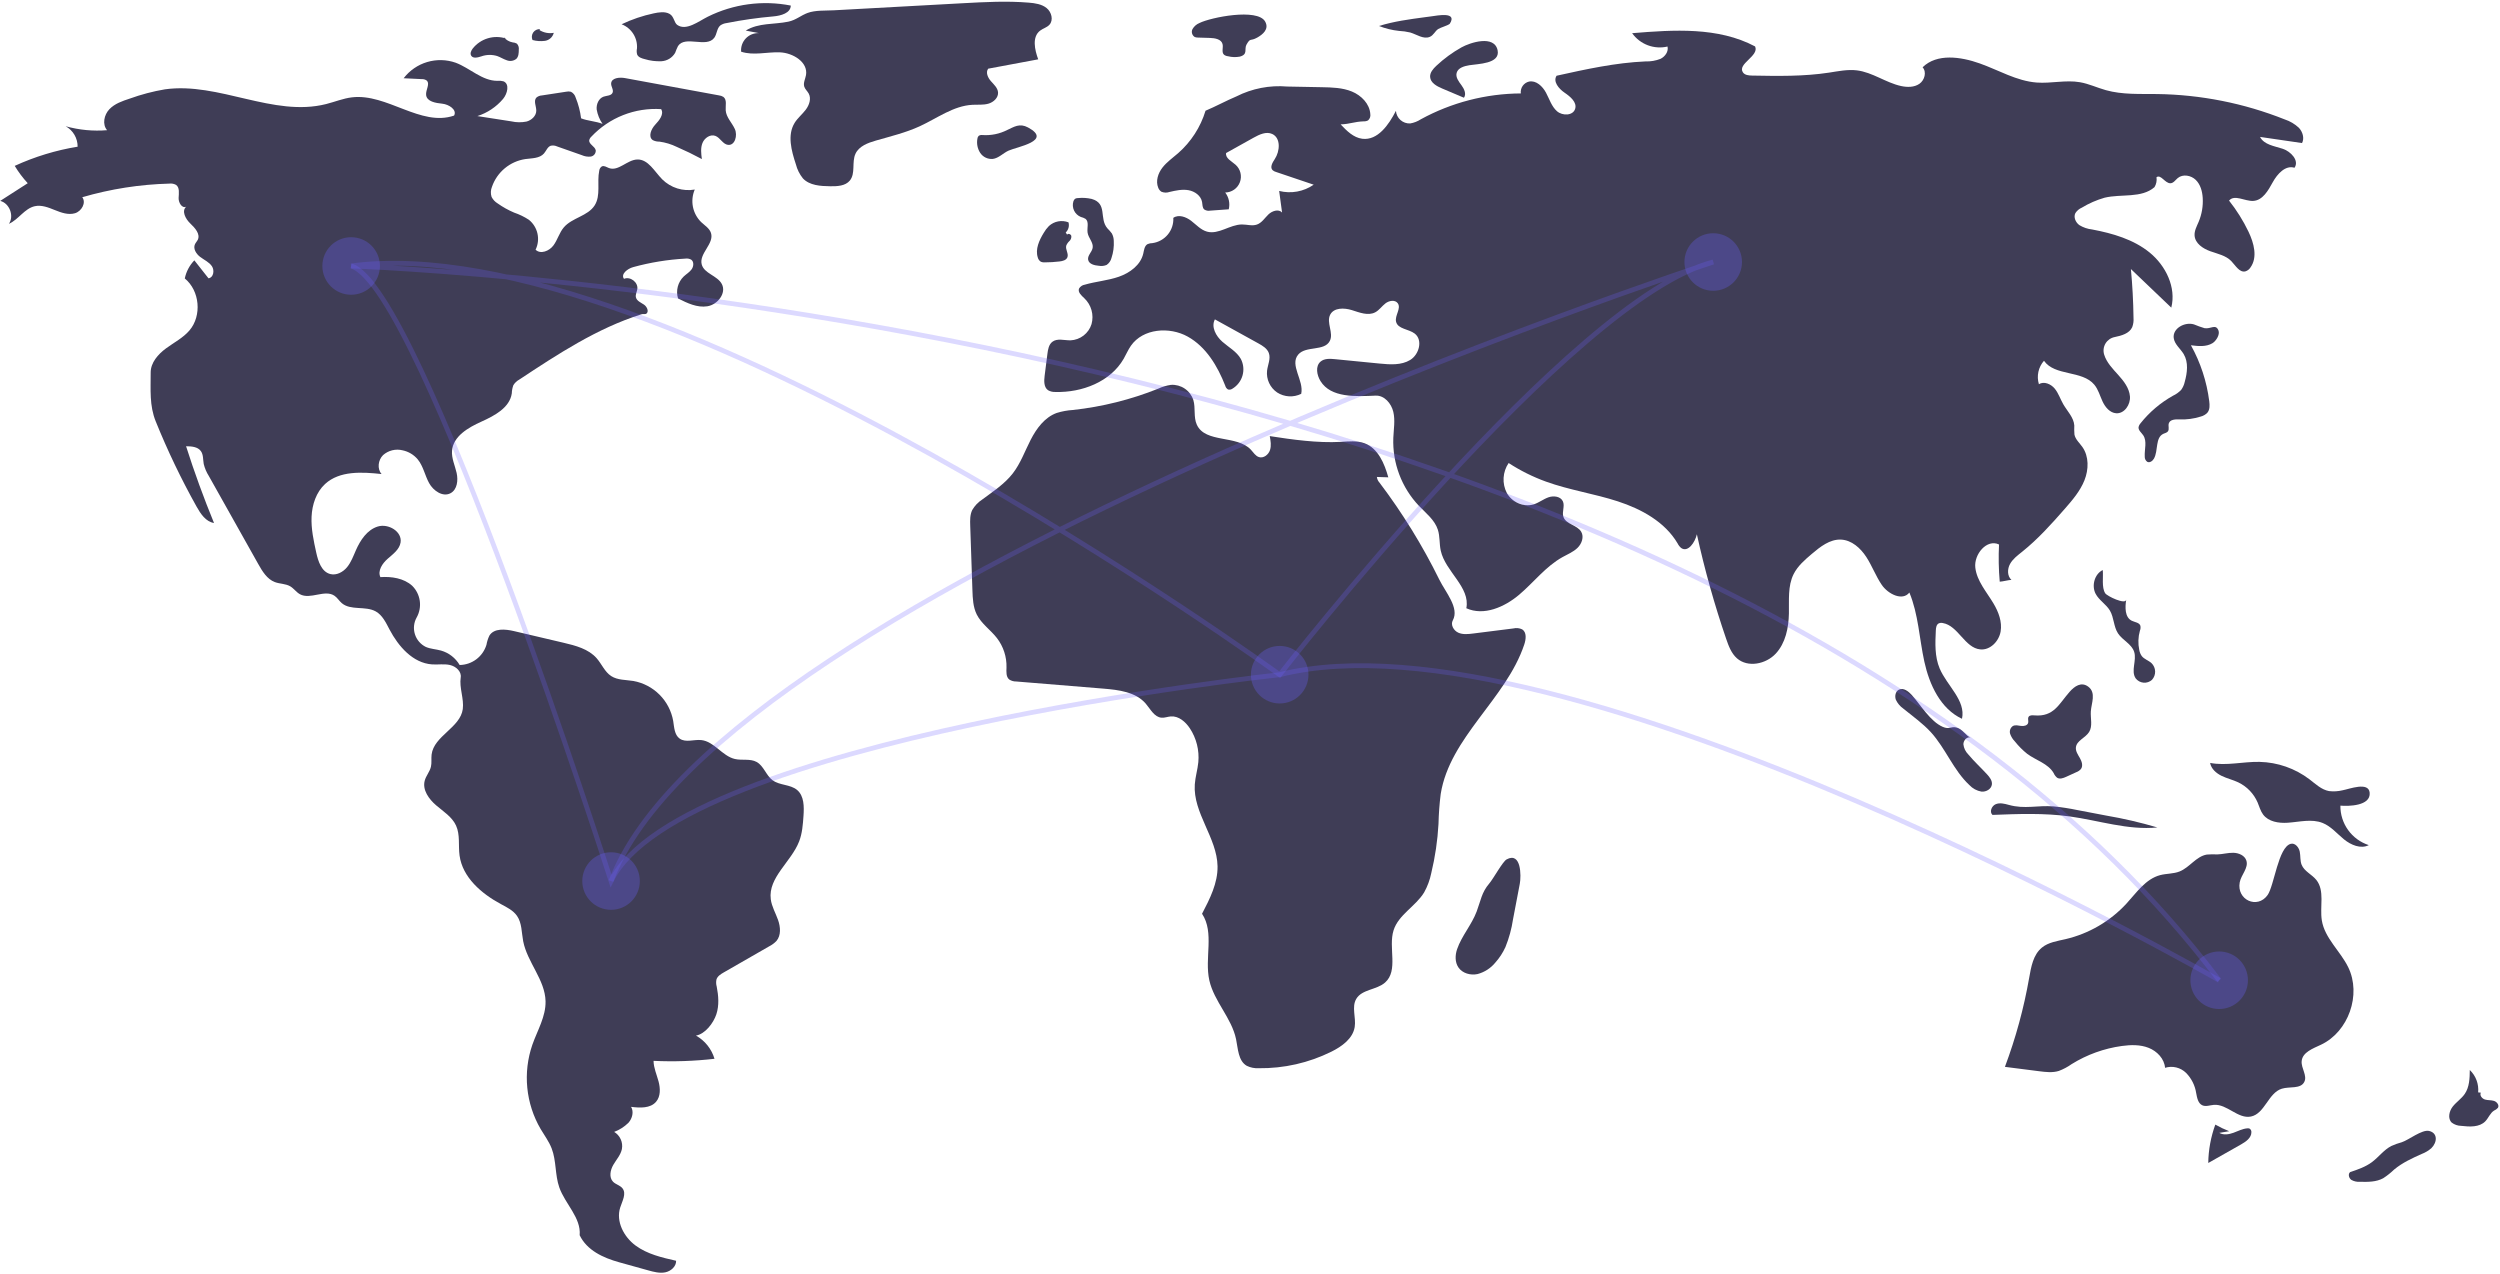 <svg width="1040" height="530" viewBox="0 0 1040 530" fill="none" xmlns="http://www.w3.org/2000/svg">
<path d="M241.732 49.218C241.358 46.264 240.603 43.372 239.484 40.613C239.342 40.091 239.092 39.605 238.751 39.185C238.41 38.765 237.986 38.421 237.504 38.174C236.861 38.007 236.186 37.999 235.54 38.152L225.452 39.696C224.608 39.734 223.8 40.048 223.151 40.59C221.837 41.972 223.131 44.197 223.09 46.103C223.045 48.246 221.141 49.986 219.075 50.562C216.967 50.988 214.793 50.961 212.696 50.483L198.591 48.291C202.745 46.964 206.442 44.497 209.261 41.17C211.117 38.971 212.105 34.866 209.422 33.824C208.625 33.606 207.794 33.539 206.973 33.628C200.582 33.677 195.553 28.342 189.57 26.095C185.741 24.749 181.585 24.649 177.696 25.808C173.806 26.968 170.383 29.328 167.916 32.55L175.43 32.912C176.137 32.873 176.838 33.06 177.431 33.446C179.078 34.799 177.031 37.398 177.263 39.516C177.564 42.269 181.219 42.856 183.974 43.135C186.729 43.413 190.224 45.651 188.898 48.083C175.052 52.852 160.961 38.759 146.419 40.494C142.739 40.933 139.264 42.379 135.67 43.288C113.719 48.842 91.026 34.024 68.602 37.162C63.617 38.012 58.718 39.304 53.962 41.023C50.91 42.025 47.727 43.108 45.509 45.432C43.292 47.756 42.448 51.731 44.548 54.161C38.758 54.638 32.929 54.084 27.333 52.524C28.846 53.366 30.105 54.599 30.978 56.095C31.85 57.59 32.304 59.293 32.291 61.025C23.251 62.499 14.449 65.183 6.124 69.004C7.678 71.587 9.493 74.005 11.54 76.218L0.095 83.571C3.962 84.546 5.961 89.818 3.712 93.111C7.721 91.328 10.206 86.713 14.494 85.778C17.302 85.165 20.161 86.314 22.825 87.393C25.49 88.473 28.418 89.519 31.177 88.709C33.935 87.899 35.97 84.323 34.217 82.044C46.007 78.604 58.192 76.7 70.47 76.38C71.417 76.261 72.377 76.443 73.215 76.901C74.814 78.01 74.393 80.405 74.307 82.348C74.221 84.291 75.736 86.845 77.472 85.969C75.429 87.741 77.176 91.077 79.136 92.94C81.097 94.804 83.46 97.375 82.259 99.798C81.946 100.431 81.415 100.937 81.113 101.575C80.224 103.46 81.636 105.656 83.302 106.907C84.969 108.159 87.009 109.033 88.167 110.766C89.324 112.499 88.798 115.531 86.729 115.773L80.847 108.305C78.837 110.389 77.459 113 76.873 115.835C83.111 120.934 84.049 131.313 78.827 137.448C76.158 140.583 72.363 142.489 69.051 144.934C65.738 147.38 62.673 150.862 62.682 154.979C62.696 162.092 62.115 168.7 64.781 175.295C69.696 187.455 75.37 199.295 81.771 210.743C83.452 213.749 85.624 217.044 89.029 217.561C84.726 207.085 80.852 196.446 77.408 185.644C79.651 185.653 82.243 185.831 83.559 187.648C84.648 189.153 84.414 191.2 84.752 193.026C85.183 194.796 85.9 196.483 86.877 198.021L107.426 234.625C109.13 237.66 111.084 240.917 114.339 242.146C116.421 242.932 118.829 242.784 120.745 243.915C122.247 244.801 123.258 246.375 124.789 247.21C129.118 249.572 135.138 245.043 139.183 247.862C140.34 248.669 141.076 249.949 142.142 250.872C145.878 254.108 152.007 251.943 156.32 254.357C159.1 255.913 160.541 259.024 162.023 261.843C165.737 268.905 171.747 275.824 179.706 276.386C182.206 276.563 184.76 276.089 187.204 276.645C189.648 277.201 192.054 279.334 191.661 281.809C190.989 286.053 193.086 290.701 192.522 294.96C191.497 302.72 180.49 306.13 179.545 313.9C179.338 315.601 179.662 317.357 179.257 319.022C178.76 321.063 177.228 322.724 176.683 324.753C175.651 328.597 178.405 332.423 181.431 335.009C184.456 337.595 188.065 339.825 189.72 343.446C191.468 347.272 190.609 351.734 191.178 355.903C192.419 365.003 200.279 371.75 208.369 376.1C210.833 377.425 213.479 378.708 215.075 381.007C217.157 384.008 216.949 387.964 217.645 391.55C219.347 400.331 226.74 407.567 226.95 416.51C227.099 422.866 223.566 428.632 221.455 434.629C219.476 440.376 218.76 446.481 219.356 452.529C219.951 458.577 221.844 464.425 224.906 469.675C226.485 472.341 228.373 474.855 229.49 477.745C231.483 482.902 230.836 488.765 232.674 493.98C235.104 500.875 241.78 506.57 241.141 513.852C244.172 520.146 250.864 523.238 257.594 525.112L269.656 528.469C271.965 529.112 274.379 529.76 276.73 529.295C279.082 528.829 281.326 526.876 281.266 524.48C275.351 523.146 269.246 521.727 264.371 518.123C259.495 514.519 256.155 508.1 258.005 502.326C258.862 499.649 260.687 496.557 258.952 494.344C257.959 493.078 256.142 492.747 255.022 491.591C253.274 489.788 253.875 486.76 255.131 484.586C256.388 482.412 258.204 480.47 258.71 478.01C258.966 476.635 258.795 475.214 258.221 473.938C257.646 472.662 256.695 471.592 255.495 470.873C257.731 470.028 259.765 468.723 261.465 467.042C263.035 465.249 263.76 462.485 262.525 460.447C266.192 460.912 270.522 461.14 272.93 458.334C274.852 456.094 274.72 452.745 273.961 449.892C273.201 447.039 271.917 444.268 271.877 441.316C280.337 441.717 288.816 441.43 297.23 440.457C296.013 436.359 293.248 432.897 289.522 430.803C293.332 430.158 296.804 425.596 298.008 421.924C299.212 418.252 298.905 414.251 298.161 410.459C297.875 409.482 297.836 408.45 298.047 407.455C298.476 406.088 299.819 405.253 301.062 404.539L319.976 393.677C321.105 393.111 322.128 392.356 323.001 391.444C324.983 389.116 324.689 385.602 323.674 382.719C322.66 379.835 321.034 377.123 320.643 374.091C319.474 365.024 329.181 358.518 332.457 349.982C333.742 346.633 334.004 342.992 334.253 339.412C334.52 335.568 334.54 331.103 331.589 328.625C328.759 326.251 324.338 326.78 321.377 324.571C318.663 322.546 317.726 318.613 314.761 316.977C312.068 315.492 308.691 316.437 305.696 315.738C300.422 314.508 297.104 308.43 291.718 307.867C288.679 307.55 285.24 309.035 282.749 307.265C280.555 305.706 280.467 302.572 280.049 299.912C279.317 295.779 277.336 291.969 274.372 288.996C271.409 286.023 267.605 284.029 263.474 283.284C260.341 282.781 256.931 282.972 254.265 281.25C251.566 279.507 250.329 276.243 248.209 273.828C244.792 269.937 239.41 268.554 234.369 267.369L213.863 262.548C210.223 261.693 205.531 261.239 203.578 264.428C203 265.642 202.59 266.929 202.361 268.254C201.629 270.651 200.156 272.754 198.154 274.262C196.151 275.769 193.723 276.602 191.217 276.642C189.498 273.711 186.714 271.557 183.445 270.629C181.366 270.05 179.14 269.985 177.157 269.133C176.077 268.606 175.116 267.864 174.333 266.952C173.549 266.041 172.96 264.979 172.602 263.832C172.243 262.685 172.122 261.477 172.246 260.281C172.371 259.086 172.738 257.929 173.325 256.88C174.507 254.775 174.963 252.34 174.624 249.95C174.284 247.559 173.168 245.347 171.446 243.655C167.959 240.524 162.914 239.768 158.238 240.081C157.014 237.409 159.061 234.394 161.268 232.452C163.475 230.51 166.154 228.601 166.635 225.701C167.39 221.14 161.57 217.675 157.151 219.036C152.732 220.396 149.912 224.688 148.047 228.919C146.977 231.347 146.068 233.903 144.38 235.95C142.693 237.997 139.976 239.463 137.405 238.806C133.767 237.876 132.361 233.553 131.556 229.884C130.475 224.962 129.389 219.972 129.615 214.939C129.841 209.905 131.538 204.736 135.25 201.328C141.299 195.775 150.578 196.319 158.742 197.205C156.813 195.032 157.29 191.37 159.353 189.325C160.443 188.357 161.752 187.669 163.167 187.322C164.582 186.974 166.06 186.977 167.474 187.33C169.934 187.842 172.15 189.167 173.765 191.091C176.085 193.92 176.745 197.738 178.498 200.949C180.252 204.159 184.194 206.897 187.421 205.175C190.209 203.687 190.651 199.822 189.958 196.74C189.264 193.657 187.79 190.66 188.042 187.51C188.521 181.501 194.751 177.883 200.248 175.408C205.745 172.933 212.04 169.605 212.911 163.639C212.941 162.471 213.161 161.316 213.563 160.219C214.173 159.25 215.02 158.453 216.025 157.904C232.069 147.301 248.379 136.569 266.717 130.776C267.671 130.474 267.783 130.809 268.755 130.573C270.116 129.787 269.214 127.611 267.91 126.734C266.605 125.858 264.861 125.186 264.53 123.65C264.287 122.52 264.952 121.411 265.125 120.269C265.55 117.462 262.192 114.87 259.584 115.992C258.111 114.042 261.026 111.775 263.383 111.126C270.46 109.178 277.724 107.992 285.053 107.586C285.899 107.452 286.765 107.599 287.519 108.005C288.75 108.858 288.593 110.814 287.72 112.031C286.848 113.248 285.491 114.012 284.404 115.042C283.216 116.199 282.369 117.66 281.955 119.266C281.541 120.871 281.576 122.56 282.056 124.147C285.882 126.093 290.041 128.096 294.279 127.411C298.516 126.725 302.277 121.964 300.285 118.162C298.431 114.621 292.859 113.822 291.901 109.941C290.779 105.397 297.211 101.356 295.763 96.906C295.128 94.957 293.185 93.809 291.694 92.402C289.934 90.676 288.736 88.459 288.259 86.04C287.782 83.622 288.047 81.115 289.02 78.85C286.592 79.277 284.097 79.116 281.744 78.38C279.391 77.644 277.249 76.354 275.497 74.619C272.263 71.354 269.682 66.205 265.089 66.351C260.875 66.485 257.244 71.402 253.303 69.902C252.333 69.533 251.311 68.782 250.372 69.222C250.064 69.422 249.805 69.689 249.616 70.004C249.427 70.318 249.311 70.671 249.278 71.037C248.277 75.826 250 81.281 247.39 85.419C244.55 89.922 237.981 90.546 234.538 94.606C232.669 96.81 231.945 99.78 230.227 102.104C228.51 104.428 224.863 105.905 222.802 103.88C223.815 101.797 224.092 99.432 223.587 97.172C223.082 94.911 221.825 92.889 220.022 91.435C218.108 90.186 216.044 89.183 213.88 88.448C211.462 87.424 209.162 86.142 207.02 84.624C205.946 83.977 205.074 83.044 204.501 81.929C204.047 80.534 204.108 79.022 204.673 77.668C205.719 74.67 207.563 72.016 210.007 69.99C212.45 67.965 215.401 66.645 218.54 66.174C221.285 65.8 224.48 65.932 226.296 63.841C227.258 62.734 227.762 61.061 229.157 60.611C230.049 60.432 230.976 60.546 231.798 60.937L242.043 64.543C243.186 65.059 244.445 65.267 245.693 65.147C246.312 65.063 246.877 64.749 247.274 64.266C247.67 63.784 247.87 63.169 247.833 62.546C247.505 60.845 244.887 60.028 245.126 58.312C245.259 57.756 245.558 57.253 245.983 56.871C249.681 52.935 254.202 49.866 259.225 47.883C264.247 45.9 269.646 45.051 275.034 45.398C276.328 47.522 274.282 50.037 272.581 51.85C270.879 53.663 269.512 56.903 271.569 58.298C272.413 58.729 273.351 58.94 274.297 58.913C276.82 59.254 279.271 59.998 281.558 61.115C285.099 62.656 288.571 64.341 291.975 66.172C291.675 63.928 291.388 61.563 292.238 59.464C293.089 57.365 295.507 55.719 297.62 56.536C299.655 57.324 300.699 60.019 302.868 60.266C305.76 60.595 306.902 56.322 305.693 53.673C304.485 51.024 302.093 48.806 301.893 45.901C301.759 43.942 302.504 41.511 300.939 40.325C300.382 39.969 299.75 39.747 299.092 39.677L260.008 32.485C257.687 32.058 254.334 32.385 254.231 34.743C254.174 36.059 255.349 37.361 254.829 38.571C254.273 39.862 252.447 39.744 251.118 40.201C249.055 40.91 248.019 43.359 248.218 45.532C248.58 47.69 249.416 49.742 250.666 51.539C248.123 50.476 244.274 50.281 241.732 49.218Z" fill="#3F3D56"/>
<path d="M210.547 16.04C208.082 15.224 205.427 15.186 202.94 15.931C200.453 16.676 198.255 18.168 196.644 20.204C196.001 21.051 195.46 22.219 195.999 23.137C196.772 24.452 198.74 23.932 200.191 23.462C202.323 22.7 204.645 22.644 206.811 23.304C208.174 23.772 209.393 24.598 210.761 25.049C211.428 25.327 212.157 25.419 212.871 25.315C213.586 25.21 214.258 24.913 214.817 24.456C215.756 23.498 215.815 22.009 215.817 20.667C215.882 20.218 215.846 19.761 215.712 19.328C215.577 18.894 215.348 18.497 215.04 18.163C214.493 17.846 213.877 17.664 213.245 17.632C211.829 17.37 210.549 16.622 209.625 15.517" fill="#3F3D56"/>
<path d="M224.64 12.116C224.088 12.086 223.538 12.199 223.043 12.443C222.547 12.687 222.123 13.054 221.81 13.509C221.498 13.965 221.307 14.493 221.258 15.043C221.209 15.593 221.302 16.147 221.528 16.651C223.222 17.113 224.991 17.228 226.731 16.99C227.599 16.855 228.407 16.467 229.054 15.873C229.701 15.28 230.158 14.508 230.368 13.656C228.32 14.028 226.206 13.625 224.44 12.524" fill="#3F3D56"/>
<path d="M271.923 5.563C267.313 6.543 262.834 8.065 258.581 10.095C260.586 10.866 262.29 12.261 263.443 14.073C264.596 15.886 265.136 18.021 264.983 20.164C264.803 20.986 264.824 21.84 265.044 22.653C265.534 23.841 266.954 24.287 268.202 24.592C270.445 25.274 272.787 25.573 275.129 25.476C276.301 25.415 277.439 25.062 278.44 24.45C279.441 23.839 280.274 22.987 280.863 21.972C281.202 21.009 281.601 20.068 282.055 19.154C285.048 14.597 293.937 20.107 297.149 15.702C298.281 14.151 298.177 11.815 299.653 10.586C300.416 10.05 301.3 9.713 302.226 9.604C308.687 8.32 315.213 7.391 321.775 6.82C324.884 6.549 328.936 5.433 328.962 2.312C317.251 0.012 305.108 1.645 294.421 6.958C290.571 8.887 285.478 12.944 281.769 10.387C280.38 9.43 280.449 6.852 278.538 5.775C276.584 4.675 273.997 5.122 271.923 5.563Z" fill="#3F3D56"/>
<path d="M310.222 12.725L315.719 13.781C314.707 13.737 313.698 13.908 312.757 14.285C311.817 14.661 310.967 15.233 310.266 15.964C309.564 16.695 309.027 17.567 308.689 18.521C308.351 19.476 308.22 20.492 308.306 21.502C313.454 23.221 319.067 21.548 324.49 21.776C329.913 22.005 336.222 25.879 335.297 31.227C335.017 32.844 334.082 34.46 334.568 36.028C334.909 37.127 335.878 37.906 336.425 38.918C337.564 41.027 336.654 43.694 335.214 45.611C333.775 47.528 331.841 49.057 330.578 51.094C327.436 56.161 329.221 62.711 331.092 68.371C331.633 70.51 332.633 72.506 334.021 74.22C336.794 77.168 341.313 77.425 345.36 77.484C348.305 77.527 351.679 77.381 353.542 75.099C355.974 72.12 354.273 67.471 355.874 63.974C357.328 60.799 361.033 59.436 364.389 58.47C370.539 56.7 376.805 55.195 382.618 52.521C389.837 49.2 396.583 44.026 404.518 43.599C406.744 43.479 409.025 43.742 411.169 43.132C413.313 42.522 415.35 40.668 415.187 38.445C415.049 36.545 413.441 35.15 412.186 33.718C410.93 32.286 409.944 30.084 411.098 28.569L431.894 24.685C430.42 20.667 429.272 15.376 432.659 12.761C433.882 11.818 435.518 11.441 436.559 10.3C438.332 8.356 437.44 5.007 435.393 3.354C433.346 1.7 430.577 1.317 427.955 1.099C418.836 0.341 409.665 0.842 400.528 1.343C382.668 2.322 364.808 3.301 346.949 4.28C343.353 4.477 339.202 4.176 335.905 5.402C333.113 6.441 331.128 8.347 327.936 9.016C322.042 10.253 315.555 9.416 310.222 12.725Z" fill="#3F3D56"/>
<path d="M408.706 56.178C408.146 56.09 407.573 56.22 407.106 56.541C406.797 56.882 406.614 57.317 406.585 57.775C406.23 59.799 406.653 61.882 407.769 63.608C408.337 64.454 409.122 65.133 410.041 65.574C410.961 66.014 411.981 66.201 412.997 66.114C415.472 65.798 417.297 63.687 419.572 62.656C423.08 61.069 437.975 58.596 427.671 53.029C424.12 51.11 421.826 52.804 419.027 54.067C415.843 55.696 412.275 56.426 408.706 56.178V56.178Z" fill="#3F3D56"/>
<path d="M498.956 9.583C497.753 10.074 496.747 10.95 496.094 12.074C495.793 12.645 495.723 13.309 495.899 13.93C496.074 14.551 496.482 15.08 497.037 15.409C497.486 15.572 497.962 15.648 498.44 15.632L503.332 15.778C505.411 15.84 508.007 16.283 508.565 18.285C508.98 19.773 508.052 21.684 509.172 22.746C509.652 23.119 510.23 23.344 510.836 23.395C512.447 23.809 514.13 23.864 515.765 23.555C519.325 22.6 517.454 20.427 518.575 18.493C520.291 15.533 519.994 17.325 523.016 15.628C525.248 14.376 528.133 12.103 526.27 8.91C523.03 3.358 503.737 7.197 498.956 9.583Z" fill="#3F3D56"/>
<path d="M595.515 6.791L592.674 7.17C586.269 8.025 579.826 8.888 573.657 10.811C576.327 11.867 579.129 12.555 581.985 12.855C583.558 12.932 585.119 13.154 586.651 13.518C589.376 14.329 592.122 16.424 594.755 15.351C596.387 14.686 596.92 12.986 598.272 12.085C599.206 11.463 602.747 10.457 603.143 9.829C606.344 4.754 597.975 6.463 595.515 6.791Z" fill="#3F3D56"/>
<path d="M607.989 19.702C604.195 21.824 600.674 24.402 597.506 27.379C596.171 28.634 594.808 30.194 594.929 32.022C595.09 34.452 597.678 35.861 599.92 36.81L609.001 40.655C610.103 39.102 609.094 36.959 607.956 35.433C606.817 33.907 605.464 32.141 605.967 30.305C606.541 28.21 609.096 27.496 611.239 27.135C614.729 26.547 624.146 26.594 623.015 20.968C621.681 14.339 611.493 17.743 607.989 19.702Z" fill="#3F3D56"/>
<path d="M606.163 394.829C605.298 397.332 605.216 400.281 606.712 402.466C608.39 404.918 611.748 405.832 614.654 405.21C617.547 404.44 620.126 402.782 622.027 400.469C623.766 398.532 625.197 396.338 626.269 393.965C627.765 390.268 628.82 386.407 629.412 382.463L632.232 367.659C632.862 364.35 632.837 354.207 626.756 357.512C625.095 358.415 621.249 365.543 619.508 367.564C616.37 371.208 615.955 374.743 614.303 379.156C612.234 384.685 608.076 389.292 606.163 394.829Z" fill="#3F3D56"/>
<path d="M927.345 470.587C925.355 469.81 923.424 468.891 921.567 467.836C919.704 472.956 918.714 478.353 918.637 483.801L932.253 476.096C934.301 474.937 936.623 473.326 936.579 470.973C936.597 470.683 936.537 470.393 936.405 470.133C936.272 469.874 936.072 469.655 935.826 469.5C935.524 469.378 935.194 469.34 934.872 469.388C932.853 469.556 931.012 470.55 929.107 471.24C927.203 471.931 924.975 472.296 923.228 471.271" fill="#3F3D56"/>
<path d="M999.172 475.161C997.677 475.568 996.217 476.092 994.805 476.728C991.681 478.318 989.555 481.337 986.743 483.431C984.053 485.435 980.814 486.535 977.634 487.605C976.698 488.432 977.128 490.097 978.144 490.823C979.235 491.444 980.487 491.726 981.74 491.631C985.043 491.704 988.523 491.736 991.417 490.141C993.047 489.083 994.573 487.872 995.973 486.525C999.356 483.702 1003.42 481.839 1007.44 480.04C1008.9 479.487 1010.26 478.678 1011.44 477.65C1013.96 475.16 1014.14 471.319 1010.5 470.472C1007.55 469.787 1001.98 474.254 999.172 475.161Z" fill="#3F3D56"/>
<path d="M1030.91 454.43C1031.07 452.717 1030.84 450.989 1030.24 449.377C1029.64 447.765 1028.68 446.31 1027.43 445.124C1027.4 448.551 1027.29 452.203 1025.36 455.037C1023.99 457.057 1021.84 458.421 1020.33 460.345C1018.83 462.268 1018.16 465.318 1019.92 467.006C1021.05 467.864 1022.43 468.338 1023.84 468.356C1027.36 468.77 1031.42 469 1033.89 466.462C1035.23 465.076 1035.89 463.024 1037.53 462.005C1038.14 461.749 1038.69 461.358 1039.13 460.862C1039.8 459.785 1038.73 458.366 1037.52 457.978C1036.3 457.59 1034.97 457.773 1033.75 457.404C1032.53 457.036 1031.42 455.666 1032.04 454.558" fill="#3F3D56"/>
<path d="M974.503 328.759C972.659 329.208 970.75 329.32 968.867 329.092C965.739 328.516 963.304 326.159 960.779 324.226C954.775 319.654 947.477 317.105 939.933 316.942C933.071 316.813 926.144 318.672 919.404 317.375C919.844 319.824 921.94 321.661 924.176 322.753C926.413 323.845 928.881 324.394 931.128 325.464C934.726 327.194 937.58 330.163 939.167 333.827C939.89 335.517 940.346 337.355 941.442 338.83C943.683 341.845 947.93 342.507 951.678 342.26C956.564 341.939 961.668 340.533 966.215 342.354C969.692 343.747 972.182 346.791 975.086 349.158C977.99 351.525 982.08 353.281 985.414 351.574C981.951 350.452 978.936 348.253 976.811 345.297C974.685 342.342 973.56 338.784 973.6 335.144C976.87 335.444 986.29 335.328 985.783 329.771C985.353 325.062 977.311 328.251 974.503 328.759Z" fill="#3F3D56"/>
<path d="M931.72 367.076C932.3 363.891 935.476 361.079 934.487 357.997C933.803 355.865 931.331 354.812 929.093 354.76C926.855 354.707 924.656 355.374 922.418 355.437C920.961 355.359 919.501 355.38 918.047 355.499C913.605 356.229 910.867 360.885 906.68 362.541C904.134 363.548 901.275 363.355 898.627 364.051C892.617 365.631 888.814 371.31 884.613 375.889C877.825 383.254 868.982 388.411 859.229 390.692C855.812 391.484 852.139 391.99 849.423 394.209C845.826 397.148 844.94 402.186 844.14 406.762C841.929 419.398 838.551 431.801 834.047 443.812L848.318 445.635C851.031 445.981 853.842 446.32 856.457 445.516C858.356 444.8 860.155 443.841 861.81 442.665C868.165 438.719 875.279 436.151 882.689 435.128C886.426 434.615 890.344 434.521 893.851 435.91C897.358 437.299 900.367 440.449 900.661 444.21C902.177 443.738 903.793 443.687 905.337 444.062C906.88 444.438 908.292 445.225 909.423 446.341C911.657 448.618 913.121 451.539 913.606 454.692C913.982 456.644 914.358 458.983 916.17 459.802C917.648 460.471 919.343 459.751 920.96 459.622C926.446 459.183 930.999 465.58 936.392 464.478C942.175 463.297 943.595 454.635 949.238 452.9C952.478 451.904 957.024 453.115 958.575 450.101C959.943 447.444 957.214 444.378 957.496 441.403C957.842 437.74 962.163 436.185 965.494 434.622C976.978 429.234 982.428 413.777 976.863 402.378C973.566 395.623 967.078 390.307 965.88 382.887C964.958 377.178 967.208 370.521 963.569 366.027C961.717 363.742 958.582 362.48 957.48 359.752C956.787 358.035 957.066 356.087 956.692 354.274C956.319 352.46 954.737 350.563 952.946 351.033C947.747 352.398 946.088 368.458 943.305 372.36C939.073 378.292 930.387 374.384 931.72 367.076Z" fill="#3F3D56"/>
<path d="M835.625 334.827C833.849 334.329 831.909 333.838 830.207 334.55C828.504 335.262 827.51 337.762 828.876 339.002C839.565 338.585 850.319 338.172 860.916 339.623C873.127 341.296 885.21 345.438 897.474 344.22C890.469 342.153 883.348 340.501 876.148 339.271L864.142 336.978C860.921 336.303 857.667 335.8 854.393 335.471C847.544 334.905 842.36 336.716 835.625 334.827Z" fill="#3F3D56"/>
<path d="M846.326 297.601C845.438 297.527 844.339 297.464 843.88 298.226C843.442 298.955 843.944 299.918 843.708 300.736C843.386 301.853 841.923 302.138 840.771 301.986C839.619 301.834 838.373 301.47 837.352 302.025C836.834 302.379 836.445 302.891 836.243 303.484C836.041 304.078 836.037 304.721 836.231 305.317C836.649 306.501 837.324 307.577 838.208 308.467C839.717 310.37 841.438 312.095 843.335 313.611C847.009 316.322 851.986 317.629 854.3 321.565C854.626 322.328 855.128 323.004 855.764 323.536C856.875 324.24 858.323 323.705 859.519 323.158L863.711 321.243C864.466 320.971 865.14 320.512 865.671 319.91C866.628 318.611 866.04 316.763 865.236 315.363C864.433 313.963 863.404 312.514 863.576 310.909C863.884 308.048 867.563 306.953 869.076 304.505C870.601 302.037 869.608 298.857 869.784 295.96C869.99 292.574 872.118 288.168 868.694 285.638C865.784 283.487 863.003 285.475 860.914 287.849C856.508 292.856 854.425 298.278 846.326 297.601Z" fill="#3F3D56"/>
<path d="M871.771 246.998C873.203 249.739 876.186 251.374 877.747 254.043C879.438 256.935 879.246 260.673 881.081 263.476C882.964 266.353 886.753 267.88 887.808 271.152C888.961 274.724 886.346 279.065 888.431 282.186C888.819 282.696 889.31 283.12 889.871 283.431C890.432 283.741 891.052 283.932 891.691 283.991C892.329 284.049 892.973 283.975 893.582 283.772C894.19 283.568 894.75 283.241 895.225 282.81C896.104 281.853 896.574 280.591 896.536 279.292C896.498 277.993 895.953 276.76 895.019 275.857C893.785 274.731 892.012 274.245 890.982 272.93C890.445 272.171 890.087 271.301 889.936 270.384C889.374 267.739 889.464 264.997 890.198 262.395C890.474 261.734 890.544 261.006 890.399 260.305C889.935 258.956 888.109 258.861 886.827 258.235C883.916 256.814 883.987 252.705 884.495 249.506C884.157 251.636 876.569 248.013 875.775 246.807C874.196 244.41 875.055 239.786 874.743 237.138C871.336 238.78 870.022 243.648 871.771 246.998Z" fill="#3F3D56"/>
<path d="M795.335 289.16C793.934 287.593 791.825 285.953 789.947 286.898C788.515 287.619 788.121 289.601 788.682 291.104C789.366 292.563 790.419 293.818 791.737 294.746C795.65 297.972 799.863 300.885 803.276 304.636C809.385 311.348 812.62 320.406 819.264 326.59C820.599 328.024 822.367 328.981 824.298 329.314C826.233 329.494 828.406 328.256 828.629 326.325C828.812 324.734 827.703 323.31 826.619 322.131C824.039 319.325 821.214 316.741 818.778 313.808C817.652 312.681 816.945 311.205 816.773 309.622C816.761 308.043 818.201 306.39 819.731 306.781C817.87 306.305 816.49 303.205 813.759 302.622C811.476 302.135 810.924 303.548 808.208 302.383C803.027 300.161 798.963 293.222 795.335 289.16Z" fill="#3F3D56"/>
<path d="M917.067 136.514C915.581 136.072 914.119 135.55 912.69 134.95C908.843 133.796 903.754 136.623 904.266 140.606C904.607 143.253 907.07 145.037 908.43 147.333C910.448 150.737 909.91 155.055 908.85 158.868C908.59 160.048 908.095 161.164 907.394 162.15C906.416 163.19 905.245 164.032 903.948 164.629C898.753 167.542 894.172 171.434 890.458 176.09C890.054 176.52 889.773 177.05 889.643 177.625C889.46 178.97 890.811 179.95 891.576 181.072C893.274 183.563 892.046 186.916 892.214 189.927C892.188 190.352 892.272 190.778 892.456 191.162C892.641 191.546 892.921 191.877 893.269 192.123C894.292 192.643 895.505 191.76 896.06 190.755C897.9 187.421 896.514 182.068 899.967 180.46C900.62 180.156 901.412 180.028 901.847 179.454C902.539 178.544 901.872 177.196 902.222 176.108C902.748 174.475 904.982 174.401 906.697 174.474C909.65 174.597 912.603 174.204 915.421 173.312C916.526 173.049 917.531 172.468 918.309 171.64C919.341 170.352 919.25 168.52 919.043 166.882C918.01 158.717 915.424 150.825 911.424 143.632C914.457 144.02 917.757 144.356 920.374 142.775C921.84 141.89 923.597 139.243 922.871 137.441C921.721 134.592 919.644 136.99 917.067 136.514Z" fill="#3F3D56"/>
<path d="M528.218 181.42C528.581 183.367 528.937 185.417 528.299 187.292C527.661 189.167 525.654 190.733 523.759 190.159C522.288 189.713 521.439 188.234 520.394 187.106C514.586 180.836 501.482 184.466 497.894 176.709C496.43 173.543 497.425 169.75 496.426 166.408C495.796 164.476 494.542 162.809 492.862 161.667C491.181 160.525 489.169 159.974 487.141 160.1C485.291 160.367 483.491 160.905 481.798 161.695C470.453 166.238 458.544 169.217 446.396 170.549C444.088 170.69 441.804 171.105 439.594 171.787C434.606 173.595 431.198 178.219 428.773 182.938C426.348 187.657 424.557 192.765 421.306 196.957C417.888 201.363 413.099 204.449 408.632 207.786C406.912 208.895 405.479 210.396 404.452 212.167C403.483 214.156 403.538 216.468 403.613 218.678L404.526 245.522C404.644 248.975 404.791 252.551 406.336 255.641C408.266 259.499 412.078 262.026 414.723 265.435C417.422 268.938 418.828 273.265 418.702 277.685C418.646 279.462 418.47 281.564 419.854 282.68C420.696 283.226 421.681 283.51 422.684 283.494L458.996 286.466C465.383 286.989 472.462 287.849 476.632 292.715C478.6 295.012 480.181 298.315 483.196 298.561C484.489 298.667 485.747 298.136 487.041 298.033C490.304 297.775 493.17 300.252 494.979 302.98C497.717 307.137 498.96 312.103 498.504 317.06C498.207 320.172 497.242 323.197 497.034 326.316C496.243 338.184 506.304 348.495 506.499 360.387C506.613 367.382 503.293 373.918 500.055 380.12C505.28 388.036 501.002 398.577 503.082 407.831C505.055 416.611 512.376 423.484 514.2 432.296C515.035 436.33 515.083 441.295 518.641 443.372C520.201 444.133 521.932 444.48 523.665 444.378C534.121 444.502 544.458 442.149 553.83 437.511C558.229 435.328 562.788 432.07 563.556 427.22C564.175 423.309 562.192 418.934 564.21 415.527C566.589 411.512 572.684 411.83 576.184 408.743C581.863 403.734 577.435 394.183 579.736 386.969C581.804 380.485 588.923 377.041 592.452 371.221C593.841 368.718 594.837 366.017 595.407 363.212C597.023 356.508 598.03 349.671 598.413 342.786C598.507 338.602 598.816 334.426 599.338 330.274C603.142 306.637 626.511 290.808 634.098 268.1C634.822 265.932 635.163 263.043 633.233 261.816C632.089 261.27 630.792 261.134 629.559 261.432L612.82 263.542C610.741 263.804 608.537 264.049 606.628 263.185C604.719 262.322 603.35 259.906 604.363 258.072C607.206 252.922 601.358 246.415 598.76 241.137C591.763 226.927 583.43 213.414 573.875 200.78C573.264 200.131 572.881 199.299 572.784 198.412L577.535 198.57C575.931 192.816 573.285 186.519 567.694 184.414C564.544 183.227 561.055 183.638 557.694 183.821C548.067 184.347 537.746 182.894 528.218 181.42Z" fill="#3F3D56"/>
<path d="M557.702 51.745C560.221 54.42 563.044 57.256 566.689 57.723C573.127 58.546 577.756 51.889 580.703 46.106C580.812 47.58 581.492 48.954 582.598 49.934C583.705 50.915 585.15 51.426 586.626 51.357C588.215 51.09 589.732 50.497 591.081 49.615C603.837 42.645 618.124 38.951 632.66 38.867C632.521 37.766 632.794 36.652 633.427 35.74C634.06 34.829 635.009 34.184 636.089 33.931C639.045 33.345 641.707 35.9 643.133 38.554C644.558 41.209 645.447 44.285 647.712 46.272C649.977 48.258 654.363 48.172 655.257 45.295C656.116 42.533 653.239 40.177 650.848 38.549C648.458 36.92 645.938 33.907 647.548 31.503C659.761 28.8 672.05 26.086 684.548 25.549C686.675 25.623 688.795 25.258 690.776 24.476C692.682 23.541 694.196 21.418 693.684 19.357C690.957 19.998 688.1 19.813 685.479 18.824C682.858 17.835 680.59 16.088 678.966 13.806C696.307 12.375 714.751 11.155 730.119 19.315C731.963 23.274 722.564 26.567 725.079 30.138C725.881 31.277 727.488 31.411 728.881 31.437C739.56 31.635 750.301 31.829 760.86 30.217C764.719 29.628 768.616 28.796 772.49 29.274C778.943 30.07 784.462 34.375 790.81 35.779C793.394 36.35 796.291 36.37 798.469 34.867C800.647 33.364 801.584 29.942 799.799 27.988C805.776 22.13 815.696 23.582 823.581 26.387C831.467 29.191 838.937 33.714 847.283 34.339C853.267 34.788 859.335 33.178 865.249 34.201C868.965 34.844 872.424 36.497 876.056 37.513C882.925 39.434 890.192 39.028 897.324 39.121C915.522 39.366 933.521 42.942 950.43 49.673C952.63 50.389 954.645 51.58 956.334 53.161C957.907 54.846 958.709 57.464 957.652 59.513L940.179 56.96C941.825 60.2 946.084 60.753 949.543 61.871C953.002 62.989 956.588 66.808 954.509 69.79C950.762 68.597 947.366 72.344 945.473 75.791C943.58 79.239 941.273 83.367 937.345 83.577C933.829 83.765 929.575 80.771 927.283 83.445C930.45 87.44 933.162 91.775 935.368 96.371C937.633 101.089 939.246 107.034 936.185 111.279C935.704 112.037 934.973 112.603 934.119 112.881C931.62 113.514 929.995 110.456 928.202 108.602C925.943 106.266 922.527 105.605 919.467 104.509C916.408 103.414 913.185 101.259 912.946 98.018C912.797 96.002 913.862 94.127 914.646 92.264C915.964 89.123 916.54 85.72 916.33 82.32C916.159 79.585 915.392 76.74 913.427 74.829C911.463 72.918 908.071 72.311 905.962 74.062C904.978 74.879 904.19 76.185 902.912 76.234C900.654 76.32 898.921 72.384 897.104 73.728C897.317 75.159 897.02 76.62 896.265 77.855C890.845 82.57 882.517 80.575 875.529 82.241C872.206 83.192 869.025 84.581 866.069 86.372C864.963 86.845 864.022 87.635 863.364 88.642C862.492 90.337 863.454 92.508 864.991 93.635C866.622 94.635 868.454 95.261 870.356 95.466C878.875 97.08 887.519 99.578 894.245 105.05C900.972 110.522 905.382 119.568 903.254 127.973L886.453 111.92C887.091 118.66 887.453 125.42 887.54 132.197C887.648 133.521 887.466 134.852 887.007 136.098C885.809 138.743 882.563 139.633 879.718 140.217C878.927 140.368 878.177 140.684 877.516 141.144C876.856 141.605 876.3 142.201 875.887 142.892C875.473 143.583 875.21 144.353 875.115 145.153C875.02 145.953 875.095 146.763 875.336 147.532C876.346 150.826 878.866 153.395 881.174 155.954C883.481 158.513 885.752 161.422 886.054 164.854C886.356 168.287 883.766 172.156 880.329 171.917C877.723 171.736 875.789 169.404 874.678 167.04C873.566 164.676 872.905 162.042 871.235 160.034C866.18 153.954 854.826 156.559 850.297 150.078C849.143 151.387 848.343 152.97 847.972 154.675C847.601 156.381 847.673 158.153 848.18 159.824C850.286 158.505 853.17 159.73 854.753 161.646C856.336 163.563 857.083 166.02 858.326 168.172C860.003 171.076 862.673 173.651 862.907 176.997C862.845 178.262 862.866 179.53 862.971 180.792C863.386 182.819 865.1 184.275 866.288 185.969C869.052 189.912 868.916 195.328 867.134 199.802C865.352 204.275 862.151 208.013 858.981 211.637C853.443 217.967 847.792 224.26 841.227 229.517C839.354 231.017 837.354 232.492 836.188 234.589C835.021 236.686 834.961 239.63 836.754 241.225C835.471 241.289 833.17 241.92 831.888 241.984C831.437 236.838 831.338 231.667 831.594 226.507C826.532 224.076 821.081 230.586 821.734 236.164C822.387 241.742 826.422 246.218 829.294 251.044C831.394 254.573 832.955 258.688 832.254 262.734C831.553 266.781 827.941 270.514 823.849 270.157C817.342 269.589 814.62 260.247 808.175 259.178C807.607 259.044 807.01 259.103 806.479 259.346C805.523 259.871 805.357 261.151 805.303 262.241C805.039 267.59 804.811 273.152 806.899 278.084C809.954 285.299 817.846 291.358 816.19 299.016C807.272 294.871 802.636 284.87 800.53 275.264C798.425 265.658 798.074 255.573 794.301 246.492C791.435 250.164 785.412 247.128 782.794 243.275C780.312 239.622 778.784 235.397 776.376 231.695C773.967 227.993 770.278 224.678 765.867 224.474C761.241 224.261 757.23 227.435 753.702 230.434C750.801 232.9 747.822 235.463 746.127 238.873C743.659 243.833 744.305 249.682 744.186 255.221C744.057 261.21 742.788 267.528 738.706 271.912C734.625 276.297 727.091 277.824 722.589 273.872C720.239 271.81 719.101 268.728 718.087 265.769C713.201 251.509 709.132 236.982 705.899 222.258C705.143 225.619 702.192 229.95 699.373 227.971C698.74 227.438 698.228 226.778 697.869 226.033C692.611 217.121 682.873 211.776 673.034 208.57C663.195 205.365 652.844 203.87 643.114 200.348C637.661 198.373 632.454 195.779 627.593 192.616C626.354 194.437 625.63 196.558 625.499 198.757C625.367 200.955 625.833 203.148 626.847 205.103C629.005 208.924 633.889 211.136 638.07 209.8C640.23 209.109 642.055 207.61 644.198 206.869C646.342 206.128 649.219 206.492 650.157 208.557C651.054 210.534 649.698 212.926 650.37 214.99C651.395 218.133 656.136 218.375 657.794 221.236C659.028 223.365 658.013 226.191 656.252 227.909C654.49 229.626 652.14 230.568 649.99 231.764C643.014 235.643 638.053 242.265 631.956 247.418C625.86 252.57 617.258 256.331 609.992 253.026C611.724 244.256 601.277 237.818 599.355 229.087C598.722 226.213 599.05 223.161 598.147 220.361C596.84 216.306 593.242 213.518 590.291 210.446C586.712 206.679 583.924 202.233 582.091 197.371C580.258 192.508 579.417 187.328 579.619 182.136C579.778 178.528 580.441 174.861 579.619 171.344C578.797 167.827 575.885 164.423 572.277 164.582C564.036 164.946 553.654 165.559 549.33 158.534C547.787 156.027 547.115 152.354 549.347 150.433C550.92 149.078 553.244 149.206 555.311 149.409L573.879 151.236C578.222 151.663 582.916 152.016 586.643 149.745C590.37 147.475 591.985 141.448 588.534 138.777C586.012 136.826 581.495 136.931 580.762 133.828C580.152 131.244 583.012 128.312 581.467 126.152C580.36 124.603 577.869 125.033 576.36 126.194C574.851 127.355 573.756 129.052 572.067 129.931C569.104 131.473 565.563 130.006 562.376 129.008C559.188 128.011 554.914 127.926 553.368 130.887C551.639 134.198 554.902 138.537 553.186 141.855C550.917 146.242 543.233 143.744 540.047 147.518C536.39 151.848 542.535 158.304 541.302 163.835C539.728 164.615 537.978 164.973 536.224 164.875C534.47 164.776 532.772 164.224 531.295 163.273C529.842 162.285 528.684 160.922 527.944 159.328C527.205 157.734 526.911 155.97 527.094 154.223C527.399 151.734 528.696 149.194 527.827 146.843C527.124 144.942 525.215 143.81 523.441 142.829L505.397 132.858C503.722 135.966 505.84 139.819 508.489 142.153C511.137 144.487 514.455 146.245 516.195 149.317C517.296 151.446 517.543 153.914 516.885 156.218C516.227 158.522 514.715 160.488 512.657 161.715C512.399 161.893 512.105 162.013 511.797 162.067C511.488 162.121 511.171 162.107 510.868 162.027C510.58 161.858 510.329 161.633 510.13 161.365C509.931 161.097 509.787 160.792 509.708 160.467C506.524 152.32 501.744 144.287 494.102 140.031C486.46 135.775 475.479 136.65 470.468 143.819C469.277 145.522 468.479 147.463 467.442 149.264C461.933 158.829 450.122 163.359 439.088 163.063C438.008 163.122 436.935 162.87 435.995 162.336C434.211 161.104 434.292 158.491 434.565 156.341L435.723 147.216C435.956 145.384 436.293 143.359 437.743 142.215C439.787 140.603 442.736 141.62 445.339 141.583C447.311 141.491 449.207 140.794 450.771 139.588C452.334 138.382 453.488 136.724 454.077 134.839C454.603 132.936 454.6 130.926 454.067 129.025C453.535 127.123 452.494 125.403 451.057 124.05C449.863 122.929 448.262 121.522 448.892 120.011C449.144 119.593 449.484 119.235 449.888 118.963C450.293 118.691 450.752 118.51 451.234 118.434C455.91 117.076 460.851 116.72 465.449 115.118C470.047 113.516 474.506 110.238 475.595 105.492C475.929 104.037 476.081 102.276 477.387 101.554C478.043 101.278 478.747 101.134 479.458 101.131C481.951 100.777 484.221 99.502 485.821 97.557C487.421 95.613 488.235 93.14 488.102 90.626C490.306 89.086 493.393 90.218 495.525 91.856C497.657 93.494 499.539 95.658 502.133 96.364C506.967 97.679 511.639 93.399 516.649 93.379C518.756 93.371 520.937 94.116 522.919 93.402C524.928 92.678 526.128 90.677 527.67 89.2C529.212 87.722 531.918 86.821 533.342 88.412L532.13 79.43C534.572 80.047 537.118 80.135 539.596 79.687C542.075 79.239 544.429 78.265 546.5 76.832L530.828 71.537C530.283 71.401 529.779 71.132 529.363 70.754C528.223 69.527 529.355 67.615 530.282 66.22C532.498 62.884 532.87 57.388 529.225 55.727C526.737 54.593 523.882 55.954 521.494 57.285L510.055 63.663C509.692 65.838 512.351 67.07 513.998 68.534C514.995 69.421 515.701 70.587 516.022 71.882C516.344 73.176 516.266 74.538 515.8 75.787C515.333 77.037 514.5 78.116 513.409 78.883C512.318 79.65 511.021 80.07 509.687 80.086C510.44 81.065 510.964 82.202 511.218 83.41C511.473 84.619 511.452 85.87 511.158 87.07L503.462 87.624C502.598 87.797 501.701 87.622 500.966 87.136C500.143 86.405 500.254 85.124 500.063 84.04C499.603 81.423 497.041 79.589 494.425 79.119C491.81 78.648 489.135 79.251 486.545 79.847C485.446 80.242 484.238 80.214 483.158 79.768C482.539 79.366 482.068 78.772 481.818 78.077C480.683 75.324 481.744 72.088 483.567 69.734C485.391 67.38 487.887 65.659 490.129 63.7C495.49 58.996 499.428 52.887 501.5 46.062C505.737 44.287 510.123 41.875 514.36 40.1C520.892 36.793 528.217 35.373 535.511 36.002L549.859 36.276C554.107 36.357 558.47 36.461 562.398 38.08C566.326 39.7 569.777 43.203 570.049 47.443C570.13 47.923 570.089 48.416 569.928 48.875C569.767 49.335 569.492 49.746 569.129 50.07C568.574 50.373 567.946 50.514 567.315 50.479C563.353 50.618 561.664 51.605 557.702 51.745Z" fill="#3F3D56"/>
<path d="M443.339 96.712C443.899 96.181 444.303 95.507 444.505 94.762C444.707 94.017 444.699 93.231 444.484 92.489C443.119 91.963 441.636 91.828 440.199 92.099C438.762 92.37 437.43 93.037 436.352 94.025C435.502 94.885 434.769 95.853 434.173 96.905C432.288 99.981 430.62 103.655 431.713 107.094C431.802 107.469 431.965 107.822 432.192 108.133C432.42 108.444 432.707 108.707 433.037 108.905C433.527 109.102 434.055 109.185 434.581 109.147C436.658 109.145 438.733 109.017 440.795 108.765C442.061 108.61 443.531 108.252 444.021 107.075C444.664 105.526 443.107 103.774 443.561 102.16C443.86 101.438 444.312 100.79 444.887 100.261C445.172 99.995 445.391 99.666 445.527 99.3C445.663 98.934 445.711 98.542 445.669 98.154C445.486 97.396 444.326 96.967 443.909 97.625" fill="#3F3D56"/>
<path d="M454.109 82.749C452.264 82.325 450.362 82.206 448.478 82.395C448.062 82.383 447.649 82.477 447.278 82.668C446.92 82.932 446.659 83.309 446.539 83.738C446.141 85.015 446.239 86.395 446.813 87.603C447.387 88.811 448.395 89.759 449.636 90.257C450.312 90.413 450.96 90.673 451.556 91.029C453.149 92.264 452.134 94.79 452.435 96.783C452.774 99.021 454.94 100.899 454.543 103.128C454.23 104.883 452.355 106.273 452.657 108.031C452.973 109.871 455.309 110.424 457.17 110.572C458.249 110.761 459.36 110.633 460.368 110.205C461.379 109.514 462.098 108.473 462.386 107.283C463.148 105.015 463.468 102.621 463.329 100.231C463.321 99.145 463.048 98.076 462.534 97.119C461.974 96.36 461.352 95.649 460.676 94.991C457.109 90.842 460.865 84.653 454.109 82.749Z" fill="#3F3D56"/>
<path opacity="0.8" d="M923.171 407.784C923.171 407.784 649.969 250.962 532.352 280.675C532.352 280.675 283.087 307.5 254.199 366.515C254.199 366.515 174.962 118.9 146.074 110.647" stroke="#6C63FF" stroke-opacity="0.3" stroke-width="2" stroke-miterlimit="10"/>
<path opacity="0.8" d="M254.199 366.515C300.007 244.359 712.698 108.996 712.698 108.996C654.096 123.853 532.352 280.675 532.352 280.675C532.352 280.675 274.833 93.314 146.074 110.647C146.074 110.647 713.111 129.218 923.171 407.784" stroke="#6C63FF" stroke-opacity="0.3" stroke-width="2" stroke-miterlimit="10"/>
<path d="M146.074 122.615C152.683 122.615 158.042 117.256 158.042 110.647C158.042 104.037 152.683 98.679 146.074 98.679C139.464 98.679 134.105 104.037 134.105 110.647C134.105 117.256 139.464 122.615 146.074 122.615Z" fill="#6C63FF" fill-opacity="0.3"/>
<path d="M254.199 378.483C260.808 378.483 266.167 373.125 266.167 366.515C266.167 359.905 260.808 354.547 254.199 354.547C247.589 354.547 242.231 359.905 242.231 366.515C242.231 373.125 247.589 378.483 254.199 378.483Z" fill="#6C63FF" fill-opacity="0.3"/>
<path d="M712.698 120.964C719.308 120.964 724.666 115.606 724.666 108.996C724.666 102.386 719.308 97.028 712.698 97.028C706.088 97.028 700.73 102.386 700.73 108.996C700.73 115.606 706.088 120.964 712.698 120.964Z" fill="#6C63FF" fill-opacity="0.3"/>
<path d="M923.171 419.752C929.78 419.752 935.139 414.394 935.139 407.784C935.139 401.174 929.78 395.816 923.171 395.816C916.561 395.816 911.203 401.174 911.203 407.784C911.203 414.394 916.561 419.752 923.171 419.752Z" fill="#6C63FF" fill-opacity="0.3"/>
<path d="M532.352 292.643C538.962 292.643 544.32 287.285 544.32 280.675C544.32 274.066 538.962 268.707 532.352 268.707C525.742 268.707 520.384 274.066 520.384 280.675C520.384 287.285 525.742 292.643 532.352 292.643Z" fill="#6C63FF" fill-opacity="0.3"/>
</svg>
